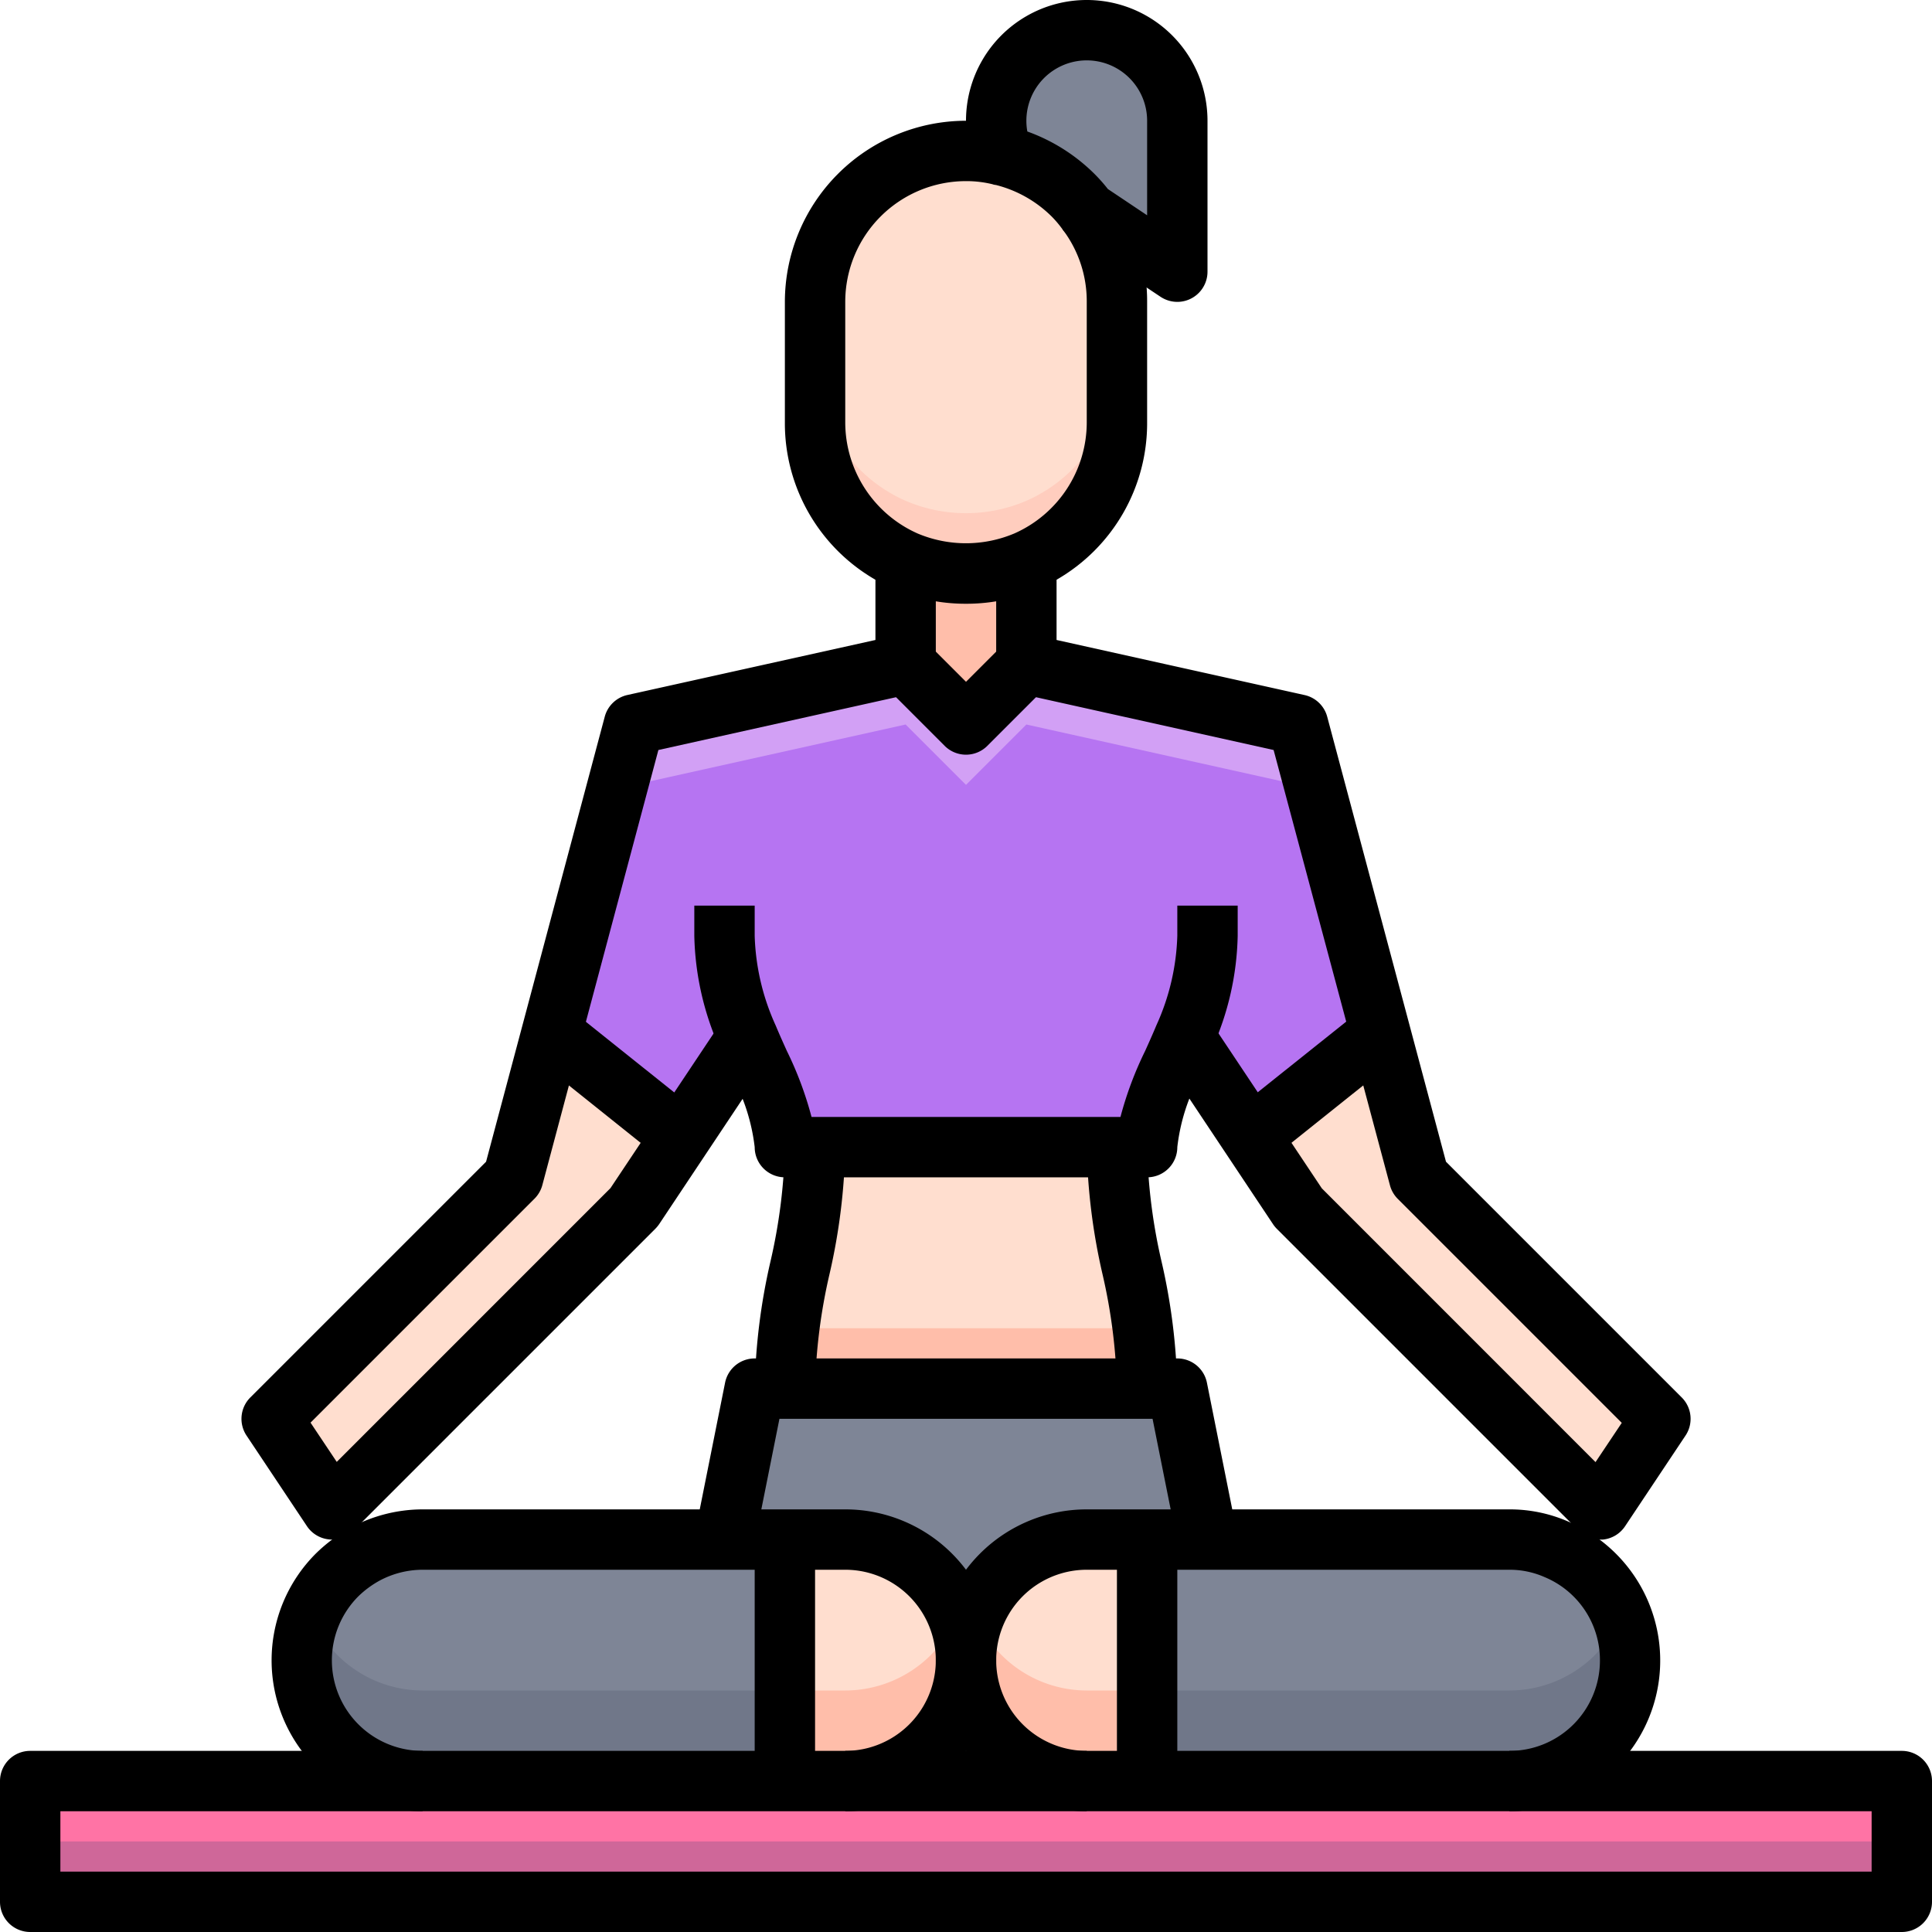 <svg xmlns="http://www.w3.org/2000/svg" viewBox="0 0 64 64"><title>21-Padmasana</title><g id="_21-Padmasana" data-name="21-Padmasana"><rect x="1" y="59" width="62" height="4" style="fill:#ff73a5"/><rect x="1" y="61" width="62" height="2" style="fill:#cf6799"/><path d="M39,4V9L36,7a4.691,4.691,0,0,0-.46-.54,5.026,5.026,0,0,0-2.3-1.3A2.835,2.835,0,0,1,33,4a3,3,0,0,1,6,0Z" style="fill:#7e8596"/><path d="M24.77,34.35l-2.2,3.3-4.3-3.43L21,24l9-2,2,2,2-2,9,2,2.73,10.22-4.3,3.43-2.2-3.3A10.559,10.559,0,0,0,38,38H26A10.559,10.559,0,0,0,24.77,34.35Z" style="fill:#b674f2"/><polygon points="21 26 30 24 32 26 34 24 43 26 45.29 34.571 45.73 34.22 43 24 34 22 32 24 30 22 21 24 18.27 34.22 18.71 34.571 21 26" style="fill:#d2a0f5"/><path d="M36,59H28a3.995,3.995,0,0,0,4-4A4,4,0,0,0,36,59Z" style="fill:#7e8596"/><path d="M26,51v8H14a4,4,0,0,1-2.83-6.83,4.238,4.238,0,0,1,.93-.69A4.026,4.026,0,0,1,14,51H26Z" style="fill:#7e8596"/><path d="M51.55,51.32A3.982,3.982,0,0,1,54,55a3.995,3.995,0,0,1-4,4H38V51H50A3.8,3.8,0,0,1,51.55,51.32Z" style="fill:#7e8596"/><path d="M39,46l1,5H36a3.995,3.995,0,0,0-4,4,4,4,0,0,0-4-4H24l1-5H39Z" style="fill:#7e8596"/><path d="M28,51a4,4,0,1,1,0,8H26V51Z" style="fill:#ffdecf"/><path d="M38,51v8H36a4,4,0,1,1,0-8Z" style="fill:#ffdecf"/><path d="M10.3,53.5A3.987,3.987,0,0,0,14,59H26V56H14A4,4,0,0,1,10.3,53.5Z" style="fill:#707789"/><path d="M52.83,54.83A4.025,4.025,0,0,1,50,56H38v3H50a3.995,3.995,0,0,0,4-4,3.967,3.967,0,0,0-.3-1.494A4.094,4.094,0,0,1,52.83,54.83Z" style="fill:#707789"/><path d="M30.83,54.83A4.025,4.025,0,0,1,28,56H26v3h2a3.992,3.992,0,0,0,3.7-5.5A4.082,4.082,0,0,1,30.83,54.83Z" style="fill:#ffbeaa"/><path d="M32.3,53.5A3.987,3.987,0,0,0,36,59h2V56H36A4,4,0,0,1,32.3,53.5Z" style="fill:#ffbeaa"/><path d="M34,18.59V22l-2,2-2-2V18.59a5.083,5.083,0,0,0,4,0Z" style="fill:#ffbeaa"/><polygon points="22.57 37.65 21 40 11 50 9 47 17 39 18.27 34.22 22.57 37.65" style="fill:#ffdecf"/><polygon points="55 47 53 50 52.94 49.94 43 40 41.43 37.65 45.73 34.22 47 39 55 47" style="fill:#ffdecf"/><path d="M38,46H26c0-3,1-5,1-8H37C37,41,38,43,38,46Z" style="fill:#ffdecf"/><path d="M26.146,44A14.413,14.413,0,0,0,26,46H38a14.413,14.413,0,0,0-.146-2Z" style="fill:#ffbeaa"/><path d="M30,18.59A5.029,5.029,0,0,1,27,14V10a5,5,0,0,1,5-5,4.635,4.635,0,0,1,1.24.16,5.026,5.026,0,0,1,2.3,1.3A4.691,4.691,0,0,1,36,7a4.941,4.941,0,0,1,1,3v4a5.029,5.029,0,0,1-3,4.59,5.083,5.083,0,0,1-4,0Z" style="fill:#ffdecf"/><path d="M34,16.59a5.083,5.083,0,0,1-4,0A5.029,5.029,0,0,1,27,12v2a5.029,5.029,0,0,0,3,4.59,5.083,5.083,0,0,0,4,0A5.029,5.029,0,0,0,37,14V12A5.029,5.029,0,0,1,34,16.59Z" style="fill:#ffcdbe"/><polygon points="41.631 38.776 40.369 37.224 40.799 36.874 45.369 33.225 46.631 34.775 46.361 34.995 41.631 38.776"/><polygon points="22.369 38.776 17.369 34.775 18.631 33.225 18.901 33.444 23.631 37.224 22.369 38.776"/><path d="M32,25a1,1,0,0,1-.707-.293l-2-2,1.414-1.414L32,22.586l1.293-1.293,1.414,1.414-2,2A1,1,0,0,1,32,25Z"/><path d="M32,20a5.979,5.979,0,0,1-6-6V10a6.006,6.006,0,0,1,6-6,5.59,5.59,0,0,1,1.506.2l-.531,1.928A3.651,3.651,0,0,0,32,6a4,4,0,0,0-4,4v4a4.033,4.033,0,0,0,2.405,3.676,4.125,4.125,0,0,0,3.2-.006A4.027,4.027,0,0,0,36,14V10a3.931,3.931,0,0,0-.8-2.4L36.8,6.4A5.906,5.906,0,0,1,38,10v4a5.98,5.98,0,0,1-6,6Z"/><path d="M39,10a1.006,1.006,0,0,1-.555-.168l-3-2a1.017,1.017,0,0,1-.251-.239,3.553,3.553,0,0,0-.361-.426A4.024,4.024,0,0,0,33,6.13a1,1,0,0,1-.671-.564A3.822,3.822,0,0,1,32,4a4,4,0,0,1,8,0V9a1,1,0,0,1-1,1ZM36.7,6.262l1.3.87V4a2,2,0,0,0-4,0,1.981,1.981,0,0,0,.032.356,6.06,6.06,0,0,1,2.21,1.391A5.548,5.548,0,0,1,36.7,6.262Z"/><path d="M38,39H26a1,1,0,0,1-1-1,6.464,6.464,0,0,0-.759-2.367c-.131-.291-.265-.59-.394-.9A9.548,9.548,0,0,1,23,31V30h2v1a7.689,7.689,0,0,0,.694,2.967c.12.288.247.57.371.845A11.739,11.739,0,0,1,26.883,37H37.117a11.739,11.739,0,0,1,.818-2.188c.124-.275.251-.557.372-.848A7.679,7.679,0,0,0,39,31V30h2v1a9.538,9.538,0,0,1-.846,3.732c-.13.311-.264.61-.4.9A6.464,6.464,0,0,0,39,38,1,1,0,0,1,38,39Z"/><path d="M27,46H25a20.294,20.294,0,0,1,.52-4.2A18.479,18.479,0,0,0,26,38h2a20.294,20.294,0,0,1-.52,4.2A18.479,18.479,0,0,0,27,46Z"/><path d="M39,46H37a18.479,18.479,0,0,0-.48-3.8A20.294,20.294,0,0,1,36,38h2a18.479,18.479,0,0,0,.48,3.8A20.294,20.294,0,0,1,39,46Z"/><path d="M39.02,51.2,38.18,47H25.82l-.84,4.2L23.02,50.8l1-5A1,1,0,0,1,25,45H39a1,1,0,0,1,.98.8l1,5Z"/><path d="M28,60V58a3,3,0,0,0,0-6H14a3.035,3.035,0,0,0-1.427.361,3.254,3.254,0,0,0-.7.517A3,3,0,0,0,14,58v2a5,5,0,0,1-3.542-8.532,5.27,5.27,0,0,1,1.156-.862A5.049,5.049,0,0,1,14,50H28a5,5,0,1,1,0,10Z"/><path d="M50,60V58a2.994,2.994,0,0,0,3-3,2.976,2.976,0,0,0-1.834-2.757A2.867,2.867,0,0,0,50,52H36a3,3,0,0,0,0,6v2a5,5,0,1,1,0-10H50a4.838,4.838,0,0,1,1.958.407,5,5,0,0,1,1.584,8.125A5.014,5.014,0,0,1,50,60Z"/><rect x="25" y="51" width="2" height="8"/><rect x="37" y="51" width="2" height="8"/><path d="M53,51a1,1,0,0,1-.7-.29l-10-10a1.067,1.067,0,0,1-.125-.151l-4-6.006,1.67-1.1,3.942,5.912,9.067,9.069.869-1.3-7.42-7.42a1,1,0,0,1-.259-.45L42.19,24.845l-8.407-1.868A1,1,0,0,1,33,22V18h2v3.2l8.217,1.825a1,1,0,0,1,.749.719L47.9,38.483l7.81,7.81a1,1,0,0,1,.125,1.262l-2,3A1,1,0,0,1,53.1,51C53.067,51,53.033,51,53,51Z"/><path d="M11,51c-.033,0-.065,0-.1-.005a1,1,0,0,1-.733-.44l-2-3a1,1,0,0,1,.125-1.262l7.81-7.81,3.931-14.741a1,1,0,0,1,.749-.719L29,21.2V18h2v4a1,1,0,0,1-.783.977L21.81,24.845,17.966,39.257a1,1,0,0,1-.259.45l-7.42,7.42.868,1.3,9.068-9.069,3.942-5.912,1.67,1.1-4,6.006a1.067,1.067,0,0,1-.125.151l-10,10A1,1,0,0,1,11,51Z"/><path d="M63,64H1a1,1,0,0,1-1-1V59a1,1,0,0,1,1-1H63a1,1,0,0,1,1,1v4A1,1,0,0,1,63,64ZM2,62H62V60H2Z"/></g></svg>
